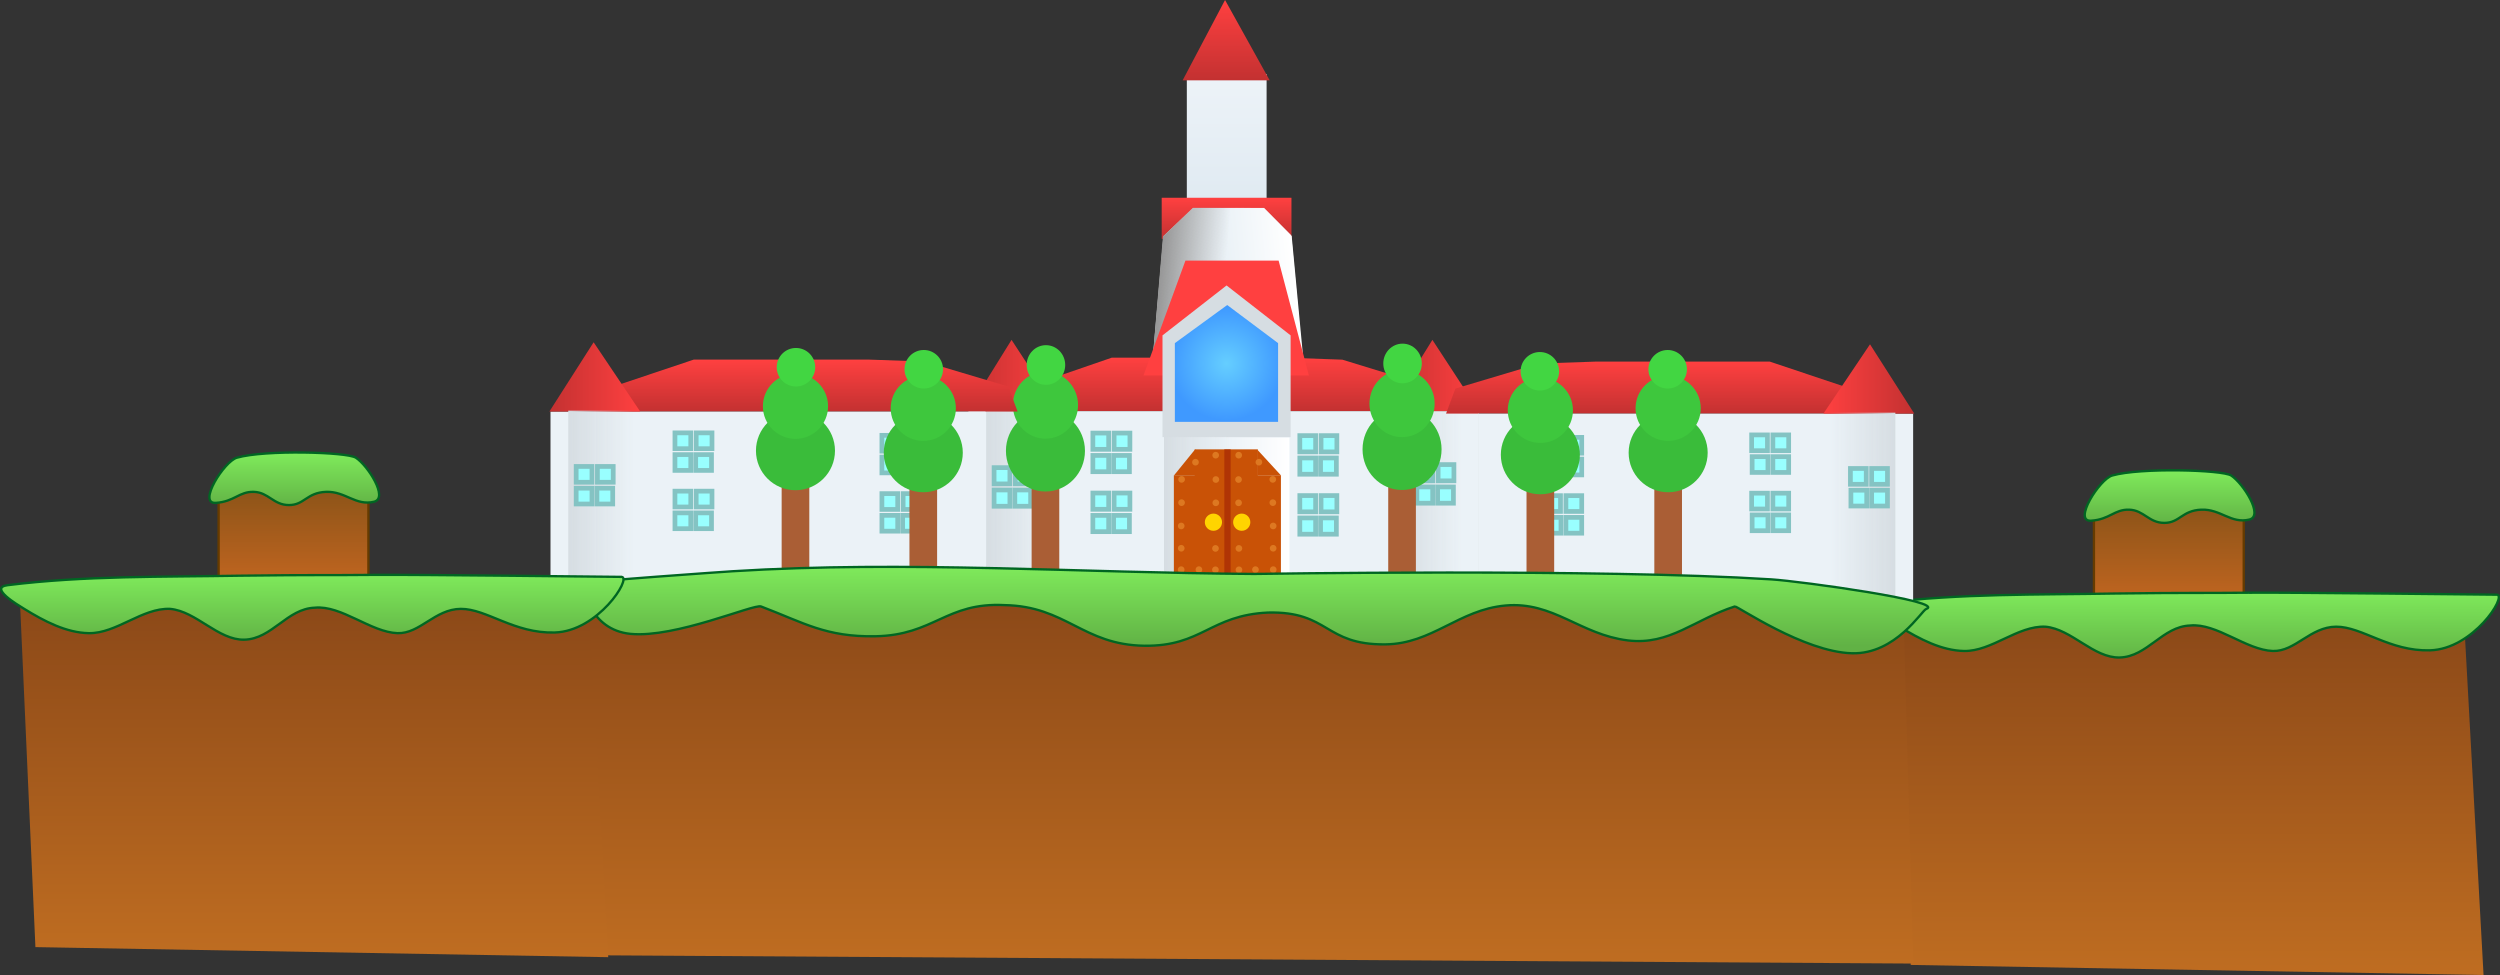 <svg version="1.1" xmlns="http://www.w3.org/2000/svg" xmlns:xlink="http://www.w3.org/1999/xlink" width="1058.68" height="412.888" viewBox="0,0,1058.68,412.888"><rect x="0" y="0" width="1058.68" height="412.888" fill="#333333" stroke="none"/><defs><linearGradient x1="639.048" y1="254.725" x2="639.048" y2="293.46" gradientUnits="userSpaceOnUse" id="color-1"><stop offset="0" stop-color="#8d5418"/><stop offset="1" stop-color="#c06520"/></linearGradient><linearGradient x1="640.028" y1="239.046" x2="640.028" y2="261.927" gradientUnits="userSpaceOnUse" id="color-2"><stop offset="0" stop-color="#7fea5b"/><stop offset="1" stop-color="#61b245"/></linearGradient><linearGradient x1="647.813" y1="303.872" x2="647.813" y2="452.375" gradientUnits="userSpaceOnUse" id="color-3"><stop offset="0" stop-color="#8c4918"/><stop offset="1" stop-color="#bf6d21"/></linearGradient><linearGradient x1="617.605" y1="290.204" x2="617.605" y2="319.432" gradientUnits="userSpaceOnUse" id="color-4"><stop offset="0" stop-color="#7fea5b"/><stop offset="1" stop-color="#61b245"/></linearGradient><linearGradient x1="223.195" y1="70.892" x2="223.195" y2="197.795" gradientUnits="userSpaceOnUse" id="color-5"><stop offset="0" stop-color="#edf3f8"/><stop offset="1" stop-color="#cedee9"/></linearGradient><linearGradient x1="240.032" y1="123.233" x2="240.032" y2="140.634" gradientUnits="userSpaceOnUse" id="color-6"><stop offset="0" stop-color="#ff4040"/><stop offset="1" stop-color="#c33131"/></linearGradient><linearGradient x1="269.172" y1="157.712" x2="241.702" y2="160.588" gradientUnits="userSpaceOnUse" id="color-7"><stop offset="0" stop-color="#ffffff"/><stop offset="1" stop-color="#ffffff" stop-opacity="0"/></linearGradient><linearGradient x1="211.568" y1="157.558" x2="239.074" y2="159.991" gradientUnits="userSpaceOnUse" id="color-8"><stop offset="0" stop-color="#979797"/><stop offset="1" stop-color="#979797" stop-opacity="0"/></linearGradient><linearGradient x1="238.732" y1="190.956" x2="238.732" y2="213.601" gradientUnits="userSpaceOnUse" id="color-9"><stop offset="0" stop-color="#ff4040"/><stop offset="1" stop-color="#c33131"/></linearGradient><linearGradient x1="130.221" y1="198.505" x2="168.693" y2="198.505" gradientUnits="userSpaceOnUse" id="color-10"><stop offset="0" stop-color="#c33131"/><stop offset="1" stop-color="#ff4040"/></linearGradient><linearGradient x1="308.445" y1="198.505" x2="346.918" y2="198.505" gradientUnits="userSpaceOnUse" id="color-11"><stop offset="0" stop-color="#c33131"/><stop offset="1" stop-color="#ff4040"/></linearGradient><radialGradient cx="239.983" cy="193.401" r="24.053" gradientUnits="userSpaceOnUse" id="color-12"><stop offset="0" stop-color="#65ceff"/><stop offset="1" stop-color="#3f99ff"/></radialGradient><linearGradient x1="138.227" y1="256.667" x2="165.836" y2="256.667" gradientUnits="userSpaceOnUse" id="color-13"><stop offset="0" stop-color="#d6dde2"/><stop offset="1" stop-color="#d6dde2" stop-opacity="0"/></linearGradient><linearGradient x1="312.248" y1="257.097" x2="339.857" y2="257.097" gradientUnits="userSpaceOnUse" id="color-14"><stop offset="0" stop-color="#d6dde2"/><stop offset="1" stop-color="#d6dde2" stop-opacity="0"/></linearGradient><linearGradient x1="213.525" y1="267.857" x2="241.134" y2="267.857" gradientUnits="userSpaceOnUse" id="color-15"><stop offset="0" stop-color="#d6dde2"/><stop offset="1" stop-color="#d6dde2" stop-opacity="0"/></linearGradient><linearGradient x1="266.651" y1="268.287" x2="239.042" y2="268.287" gradientUnits="userSpaceOnUse" id="color-16"><stop offset="0" stop-color="#ffffff"/><stop offset="1" stop-color="#ffffff" stop-opacity="0"/></linearGradient><linearGradient x1="61.758" y1="191.764" x2="61.758" y2="213.774" gradientUnits="userSpaceOnUse" id="color-17"><stop offset="0" stop-color="#ff4040"/><stop offset="1" stop-color="#c33131"/></linearGradient><linearGradient x1="-46.754" y1="199.101" x2="-8.282" y2="199.101" gradientUnits="userSpaceOnUse" id="color-18"><stop offset="0" stop-color="#c33131"/><stop offset="1" stop-color="#ff4040"/></linearGradient><linearGradient x1="-38.747" y1="255.633" x2="-11.138" y2="255.633" gradientUnits="userSpaceOnUse" id="color-19"><stop offset="0" stop-color="#d6dde2"/><stop offset="1" stop-color="#d6dde2" stop-opacity="0"/></linearGradient><linearGradient x1="422.737" y1="192.623" x2="422.737" y2="214.633" gradientUnits="userSpaceOnUse" id="color-20"><stop offset="0" stop-color="#ff4040"/><stop offset="1" stop-color="#c33131"/></linearGradient><linearGradient x1="531.248" y1="199.96" x2="492.776" y2="199.96" gradientUnits="userSpaceOnUse" id="color-21"><stop offset="0" stop-color="#c33131"/><stop offset="1" stop-color="#ff4040"/></linearGradient><linearGradient x1="523.242" y1="256.492" x2="495.633" y2="256.492" gradientUnits="userSpaceOnUse" id="color-22"><stop offset="0" stop-color="#d6dde2"/><stop offset="1" stop-color="#d6dde2" stop-opacity="0"/></linearGradient><linearGradient x1="239.849" y1="39.487" x2="239.849" y2="73.499" gradientUnits="userSpaceOnUse" id="color-23"><stop offset="0" stop-color="#ff4040"/><stop offset="1" stop-color="#c33131"/></linearGradient><linearGradient x1="250.346" y1="295.161" x2="250.346" y2="447.528" gradientUnits="userSpaceOnUse" id="color-24"><stop offset="0" stop-color="#8c4918"/><stop offset="1" stop-color="#bf6d21"/></linearGradient><linearGradient x1="250.411" y1="279.535" x2="250.411" y2="312.949" gradientUnits="userSpaceOnUse" id="color-25"><stop offset="0" stop-color="#7fea5b"/><stop offset="1" stop-color="#61b245"/></linearGradient><linearGradient x1="-155.098" y1="247.177" x2="-155.098" y2="285.912" gradientUnits="userSpaceOnUse" id="color-26"><stop offset="0" stop-color="#8d5418"/><stop offset="1" stop-color="#c06520"/></linearGradient><linearGradient x1="-154.118" y1="231.498" x2="-154.118" y2="254.378" gradientUnits="userSpaceOnUse" id="color-27"><stop offset="0" stop-color="#7fea5b"/><stop offset="1" stop-color="#61b245"/></linearGradient><linearGradient x1="-146.333" y1="296.324" x2="-146.333" y2="444.827" gradientUnits="userSpaceOnUse" id="color-28"><stop offset="0" stop-color="#8c4918"/><stop offset="1" stop-color="#bf6d21"/></linearGradient><linearGradient x1="-176.541" y1="282.656" x2="-176.541" y2="311.884" gradientUnits="userSpaceOnUse" id="color-29"><stop offset="0" stop-color="#7fea5b"/><stop offset="1" stop-color="#61b245"/></linearGradient></defs><g transform="translate(279.392,-39.487)"><g data-paper-data="{&quot;isPaintingLayer&quot;:true}" fill-rule="nonzero" stroke-linejoin="miter" stroke-miterlimit="10" stroke-dasharray="" stroke-dashoffset="0" style="mix-blend-mode: normal"><g><path d="M607.331,254.725h63.434v38.735h-63.434z" fill="url(#color-1)" stroke="#663b00" stroke-width="1" stroke-linecap="butt"/><path d="M615.071,240.857c11.958,-3.412 46.618,-2.405 50.369,0c4.993,3.217 13.99,17.126 7.714,18.65c-7.791,1.892 -12.117,-4.506 -20.341,-4.184c-8.224,0.322 -9.116,5.595 -15.695,5.595c-6.579,0 -8.619,-5.407 -14.879,-5.595c-6.259,-0.189 -8.202,4.156 -16.1,4.663c-7.898,0.506 3.56,-17.583 8.932,-19.128z" fill="url(#color-2)" stroke="#006622" stroke-width="1" stroke-linecap="round"/><path d="M523.303,303.872h240.862l8.159,148.503l-242.568,-4.265z" fill="url(#color-3)" stroke="#763e13" stroke-width="0" stroke-linecap="butt"/><path d="M674.134,290.478c14.716,-0.143 103.903,0.849 103.903,0.849c4.242,0.513 -10.063,23.014 -28.373,23.556c-17.128,0.508 -28.794,-10.055 -39.757,-10.008c-10.963,0.047 -17.344,10.604 -26.812,10.287c-11.266,-0.382 -23.813,-11.905 -34.996,-10.789c-11.798,0.372 -18.109,13.253 -29.883,13.548c-11.038,0.275 -20.364,-12.078 -31.454,-13.047c-11.739,-0.509 -22.721,10.499 -34.429,10.287c-9.472,-0.173 -18.82,-5.04 -27.314,-10.287c-2.829,-1.754 -15.204,-9.019 -6.99,-10.036c32.858,-4.069 65.318,-3.421 98.245,-4.014c33.281,-0.409 35.273,-0.129 57.861,-0.348z" data-paper-data="{&quot;index&quot;:null}" fill="url(#color-4)" stroke="#006622" stroke-width="1" stroke-linecap="round"/></g><path d="M36.371,296.36l-0.29,-0.258" fill="none" stroke="#cccccc" stroke-width="2" stroke-linecap="round"/><path d="M153.533,276.601l-0.29,-0.258" fill="none" stroke="#cccccc" stroke-width="2" stroke-linecap="round"/><path d="M221.312,246.532l-0.29,-0.258" fill="none" stroke="#cccccc" stroke-width="2" stroke-linecap="round"/><path d="M294.611,279.779l0.29,0.258" fill="none" stroke="#cccccc" stroke-width="2" stroke-linecap="round"/><path d="M368.491,261.996l-0.29,-0.258" fill="none" stroke="#cccccc" stroke-width="2" stroke-linecap="round"/><path d="M432.398,268.869l-0.29,-0.258" fill="none" stroke="#cccccc" stroke-width="2" stroke-linecap="round"/><path d="M157.115,236.825l0.29,0.258" fill="none" stroke="#cccccc" stroke-width="2" stroke-linecap="round"/><path d="M359.486,226.515l0.29,0.258" fill="none" stroke="#cccccc" stroke-width="2" stroke-linecap="round"/><path d="M223.195,70.892h33.78v126.903h-33.78z" fill="url(#color-5)" stroke="none" stroke-width="1.111" stroke-linecap="butt"/><path d="M212.556,123.233h54.951v17.401h-54.951z" fill="url(#color-6)" stroke="none" stroke-width="1.063" stroke-linecap="butt"/><g data-paper-data="{&quot;origRot&quot;:0}" stroke="none"><path d="M272.074,189.965l-63.129,-0.787l4.332,-49.666l12.513,-11.981l30.11,0.007l11.503,11.593z" data-paper-data="{&quot;origPos&quot;:null}" fill="#ebf2f7" stroke-width="2.163" stroke-linecap="round"/><path d="M245.951,203.832l-7.505,-76.399l17.398,0.181l11.756,11.872l5.821,61.47z" data-paper-data="{&quot;origPos&quot;:null,&quot;index&quot;:null,&quot;origRot&quot;:0}" fill="url(#color-7)" stroke-width="0" stroke-linecap="butt"/><path d="M207.919,200.866l5.157,-61.21l12.665,-12.134l16.1,-0.196l-6.416,75.972z" data-paper-data="{&quot;origPos&quot;:null,&quot;origRot&quot;:0}" fill="url(#color-8)" stroke-width="0" stroke-linecap="butt"/></g><path d="M154.882,203.537l36.499,-12.58h24.662h49.323l23.675,0.839l35.513,10.903l3.946,10.903h-179.537z" fill="url(#color-9)" stroke="none" stroke-width="2.163" stroke-linecap="round"/><path d="M130.701,213.601h216.036v90.578h-216.036z" fill="#ebf2f7" stroke="none" stroke-width="9.464" stroke-linecap="butt"/><path d="M130.221,213.601l18.743,-30.193l19.729,30.193z" fill="url(#color-10)" stroke="none" stroke-width="2.163" stroke-linecap="round"/><path d="M308.445,213.601l18.743,-30.193l19.729,30.193z" fill="url(#color-11)" stroke="none" stroke-width="2.163" stroke-linecap="round"/><path d="M222.607,149.839h39.459l12.824,48.644h-70.039z" fill="#ff4040" stroke="none" stroke-width="2.163" stroke-linecap="round"/><path d="M212.893,181.511l27.128,-21.143l27.128,21.143v43.1h-54.256z" fill="#d6dde2" stroke="none" stroke-width="2.654" stroke-linecap="round"/><path d="M218.126,184.794l22.171,-16.139l21.543,16.139v33.354h-43.714z" fill="url(#color-12)" stroke="none" stroke-width="1" stroke-linecap="round"/><path d="M138.227,300.135v-86.936h27.609v86.936z" fill="url(#color-13)" stroke="none" stroke-width="0" stroke-linecap="butt"/><path d="M312.248,300.565v-86.936h27.609v86.936z" fill="url(#color-14)" stroke="none" stroke-width="0" stroke-linecap="butt"/><path d="M213.525,311.325v-86.936h27.609v86.936z" fill="url(#color-15)" stroke="none" stroke-width="0" stroke-linecap="butt"/><path d="M239.042,311.755v-86.936h27.609v86.936z" data-paper-data="{&quot;index&quot;:null}" fill="url(#color-16)" stroke="none" stroke-width="0" stroke-linecap="butt"/><g fill="#99ffff" stroke="#84c3c3" stroke-width="2" stroke-linecap="butt"><path d="M141.574,237.515h6.693v6.886h-6.693z"/><path d="M150.568,237.515h6.693v6.886h-6.693z"/><path d="M150.358,246.983h6.693v6.886h-6.693z"/><path d="M141.574,246.983h6.693v6.886h-6.693z"/></g><g fill="#99ffff" stroke="#84c3c3" stroke-width="2" stroke-linecap="butt"><path d="M320.614,236.224h6.693v6.886h-6.693z"/><path d="M329.608,236.224h6.693v6.886h-6.693z"/><path d="M329.399,245.692h6.693v6.886h-6.693z"/><path d="M320.614,245.692h6.693v6.886h-6.693z"/></g><g stroke="none" stroke-linecap="butt"><path d="M308.483,227.575h11.713v81.772h-11.713z" data-paper-data="{&quot;origPos&quot;:null}" fill="#aa5e35" stroke-width="2.072"/><path d="M314.339,212.553c4.617,0 8.8,1.929 11.829,5.045c3.029,3.116 4.904,7.42 4.904,12.17c0,4.75 -1.875,9.053 -4.904,12.17c-3.029,3.116 -7.212,5.045 -11.829,5.045c-4.617,0 -8.8,-1.929 -11.829,-5.045c-3.029,-3.116 -4.904,-7.42 -4.904,-12.17c0,-4.75 1.875,-9.053 4.904,-12.17c3.029,-3.116 7.212,-5.045 11.829,-5.045z" data-paper-data="{&quot;origPos&quot;:null}" fill="#3abc3a" stroke-width="1"/><path d="M314.339,196.199c3.808,0 7.259,1.592 9.759,4.163c2.499,2.571 4.046,6.122 4.046,10.04c0,3.918 -1.547,7.469 -4.046,10.04c-2.499,2.571 -5.95,4.163 -9.759,4.163c-3.808,0 -7.259,-1.592 -9.759,-4.163c-2.499,-2.571 -4.046,-6.122 -4.046,-10.04c0,-3.918 1.547,-7.469 4.046,-10.04c2.499,-2.571 5.95,-4.163 9.759,-4.163z" data-paper-data="{&quot;origPos&quot;:null}" fill="#3ec73d" stroke-width="1"/><path d="M314.549,185.009c2.251,0 4.29,0.94 5.767,2.46c1.477,1.519 2.391,3.617 2.391,5.933c0,2.315 -0.914,4.413 -2.391,5.933c-1.477,1.519 -3.516,2.46 -5.767,2.46c-2.251,0 -4.29,-0.94 -5.767,-2.46c-1.477,-1.519 -2.391,-3.617 -2.391,-5.933c0,-2.315 0.914,-4.413 2.391,-5.933c1.477,-1.519 3.516,-2.46 5.767,-2.46z" data-paper-data="{&quot;origPos&quot;:null}" fill="#42d642" stroke-width="1"/></g><g stroke="none" stroke-linecap="butt"><path d="M157.47,227.842h11.713v83.493h-11.713z" data-paper-data="{&quot;origPos&quot;:null}" fill="#aa5e35" stroke-width="2.11"/><path d="M163.326,213.199c4.617,0 8.8,1.929 11.829,5.045c3.029,3.116 4.904,7.42 4.904,12.17c0,4.75 -1.875,9.053 -4.904,12.17c-3.029,3.116 -7.212,5.045 -11.829,5.045c-4.617,0 -8.8,-1.929 -11.829,-5.045c-3.029,-3.116 -4.904,-7.42 -4.904,-12.17c0,-4.75 1.875,-9.053 4.904,-12.17c3.029,-3.116 7.212,-5.045 11.829,-5.045z" data-paper-data="{&quot;origPos&quot;:null}" fill="#3abc3a" stroke-width="1"/><path d="M163.326,196.844c3.808,0 7.259,1.592 9.759,4.163c2.499,2.571 4.046,6.122 4.046,10.04c0,3.918 -1.547,7.469 -4.046,10.04c-2.499,2.571 -5.95,4.163 -9.759,4.163c-3.808,0 -7.259,-1.592 -9.759,-4.163c-2.499,-2.571 -4.046,-6.122 -4.046,-10.04c0,-3.918 1.547,-7.469 4.046,-10.04c2.499,-2.571 5.95,-4.163 9.759,-4.163z" data-paper-data="{&quot;origPos&quot;:null}" fill="#3ec73d" stroke-width="1"/><path d="M163.536,185.655c2.251,0 4.29,0.94 5.767,2.46c1.477,1.519 2.391,3.617 2.391,5.933c0,2.315 -0.914,4.413 -2.391,5.933c-1.477,1.519 -3.516,2.46 -5.767,2.46c-2.251,0 -4.29,-0.94 -5.766,-2.46c-1.477,-1.519 -2.391,-3.617 -2.391,-5.933c0,-2.315 0.914,-4.413 2.391,-5.933c1.477,-1.519 3.516,-2.46 5.766,-2.46z" data-paper-data="{&quot;origPos&quot;:null}" fill="#42d642" stroke-width="1"/></g><g fill="#99ffff" stroke="#84c3c3" stroke-width="2" stroke-linecap="butt"><path d="M183.406,248.275h6.693v6.886h-6.693z"/><path d="M192.4,248.275h6.693v6.886h-6.693z"/><path d="M192.19,257.743h6.693v6.886h-6.693z"/><path d="M183.406,257.743h6.693v6.886h-6.693z"/></g><g fill="#99ffff" stroke="#84c3c3" stroke-width="2" stroke-linecap="butt"><path d="M271.043,249.35h6.693v6.886h-6.693z"/><path d="M280.037,249.35h6.693v6.886h-6.693z"/><path d="M279.828,258.819h6.693v6.886h-6.693z"/><path d="M271.043,258.819h6.693v6.886h-6.693z"/></g><g fill="#99ffff" stroke="#84c3c3" stroke-width="2" stroke-linecap="butt"><path d="M183.406,222.882h6.693v6.886h-6.693z"/><path d="M192.4,222.882h6.693v6.886h-6.693z"/><path d="M192.19,232.351h6.693v6.886h-6.693z"/><path d="M183.406,232.351h6.693v6.886h-6.693z"/></g><g fill="#99ffff" stroke="#84c3c3" stroke-width="2" stroke-linecap="butt"><path d="M271.043,223.958h6.693v6.886h-6.693z"/><path d="M280.037,223.958h6.693v6.886h-6.693z"/><path d="M279.828,233.426h6.693v6.886h-6.693z"/><path d="M271.043,233.426h6.693v6.886h-6.693z"/></g><path d="M-22.092,203.992l36.499,-12.228h24.662h49.323l23.675,0.815l35.513,10.597l3.946,10.597h-179.537z" fill="url(#color-17)" stroke="none" stroke-width="2.163" stroke-linecap="round"/><path d="M-46.273,213.774h184.25v88.04h-184.25z" fill="#ebf2f7" stroke="none" stroke-width="9.464" stroke-linecap="butt"/><path d="M-46.754,213.774l18.743,-29.347l19.729,29.347z" fill="url(#color-18)" stroke="none" stroke-width="2.163" stroke-linecap="round"/><path d="M-38.747,297.883v-84.5h27.609v84.5z" fill="url(#color-19)" stroke="none" stroke-width="0" stroke-linecap="butt"/><g fill="#99ffff" stroke="#84c3c3" stroke-width="2" stroke-linecap="butt"><path d="M-35.401,237.018h6.693v6.693h-6.693z"/><path d="M-26.407,237.018h6.693v6.693h-6.693z"/><path d="M-26.616,246.221h6.693v6.693h-6.693z"/><path d="M-35.401,246.221h6.693v6.693h-6.693z"/></g><g stroke="none" stroke-linecap="butt"><path d="M51.612,228.216h11.713v79.48h-11.713z" data-paper-data="{&quot;origPos&quot;:null}" fill="#aa5e35" stroke-width="2.072"/><path d="M57.469,213.615c4.617,0 8.8,1.875 11.829,4.904c3.029,3.029 4.904,7.212 4.904,11.829c0,4.617 -1.875,8.8 -4.904,11.829c-3.029,3.029 -7.212,4.904 -11.829,4.904c-4.617,0 -8.8,-1.875 -11.829,-4.904c-3.029,-3.029 -4.904,-7.212 -4.904,-11.829c0,-4.617 1.875,-8.8 4.904,-11.829c3.029,-3.029 7.212,-4.904 11.829,-4.904z" data-paper-data="{&quot;origPos&quot;:null}" fill="#3abc3a" stroke-width="1"/><path d="M57.469,197.719c3.808,0 7.259,1.547 9.759,4.046c2.499,2.499 4.046,5.95 4.046,9.759c0,3.808 -1.547,7.259 -4.046,9.759c-2.499,2.499 -5.95,4.046 -9.759,4.046c-3.808,0 -7.259,-1.547 -9.759,-4.046c-2.499,-2.499 -4.046,-5.95 -4.046,-9.759c0,-3.808 1.547,-7.259 4.046,-9.759c2.499,-2.499 5.95,-4.046 9.759,-4.046z" data-paper-data="{&quot;origPos&quot;:null}" fill="#3ec73d" stroke-width="1"/><path d="M57.678,186.842c2.251,0 4.29,0.914 5.767,2.391c1.477,1.477 2.391,3.516 2.391,5.766c0,2.251 -0.914,4.29 -2.391,5.767c-1.477,1.477 -3.516,2.391 -5.767,2.391c-2.251,0 -4.29,-0.914 -5.767,-2.391c-1.477,-1.477 -2.391,-3.516 -2.391,-5.767c0,-2.251 0.914,-4.29 2.391,-5.766c1.477,-1.477 3.516,-2.391 5.767,-2.391z" data-paper-data="{&quot;origPos&quot;:null}" fill="#42d642" stroke-width="1"/></g><g fill="#99ffff" stroke="#84c3c3" stroke-width="2" stroke-linecap="butt"><path d="M6.431,247.476h6.693v6.693h-6.693z"/><path d="M15.425,247.476h6.693v6.693h-6.693z"/><path d="M15.216,256.679h6.693v6.693h-6.693z"/><path d="M6.431,256.679h6.693v6.693h-6.693z"/></g><g fill="#99ffff" stroke="#84c3c3" stroke-width="2" stroke-linecap="butt"><path d="M94.069,248.522h6.693v6.693h-6.693z"/><path d="M103.063,248.522h6.693v6.693h-6.693z"/><path d="M102.854,257.725h6.693v6.693h-6.693z"/><path d="M94.069,257.725h6.693v6.693h-6.693z"/></g><g fill="#99ffff" stroke="#84c3c3" stroke-width="2" stroke-linecap="butt"><path d="M6.431,222.795h6.693v6.693h-6.693z"/><path d="M15.425,222.795h6.693v6.693h-6.693z"/><path d="M15.216,231.998h6.693v6.693h-6.693z"/><path d="M6.431,231.998h6.693v6.693h-6.693z"/></g><g fill="#99ffff" stroke="#84c3c3" stroke-width="2" stroke-linecap="butt"><path d="M94.069,223.841h6.693v6.693h-6.693z"/><path d="M103.063,223.841h6.693v6.693h-6.693z"/><path d="M102.854,233.044h6.693v6.693h-6.693z"/><path d="M94.069,233.044h6.693v6.693h-6.693z"/></g><g stroke="none" stroke-linecap="butt"><path d="M105.735,229.075h11.713v79.48h-11.713z" data-paper-data="{&quot;origPos&quot;:null}" fill="#aa5e35" stroke-width="2.072"/><path d="M111.592,214.474c4.617,0 8.8,1.875 11.829,4.904c3.029,3.029 4.904,7.212 4.904,11.829c0,4.617 -1.875,8.8 -4.904,11.829c-3.029,3.029 -7.212,4.904 -11.829,4.904c-4.617,0 -8.8,-1.875 -11.829,-4.904c-3.029,-3.029 -4.904,-7.212 -4.904,-11.829c0,-4.617 1.875,-8.8 4.904,-11.829c3.029,-3.029 7.212,-4.904 11.829,-4.904z" data-paper-data="{&quot;origPos&quot;:null}" fill="#3abc3a" stroke-width="1"/><path d="M111.592,198.578c3.808,0 7.259,1.547 9.759,4.046c2.499,2.499 4.046,5.95 4.046,9.759c0,3.808 -1.547,7.259 -4.046,9.759c-2.499,2.499 -5.95,4.046 -9.759,4.046c-3.808,0 -7.259,-1.547 -9.759,-4.046c-2.499,-2.499 -4.046,-5.95 -4.046,-9.759c0,-3.808 1.547,-7.259 4.046,-9.759c2.499,-2.499 5.95,-4.046 9.759,-4.046z" data-paper-data="{&quot;origPos&quot;:null}" fill="#3ec73d" stroke-width="1"/><path d="M111.801,187.701c2.251,0 4.29,0.914 5.767,2.391c1.477,1.477 2.391,3.516 2.391,5.766c0,2.251 -0.914,4.29 -2.391,5.767c-1.477,1.477 -3.516,2.391 -5.767,2.391c-2.251,0 -4.29,-0.914 -5.767,-2.391c-1.477,-1.477 -2.391,-3.516 -2.391,-5.767c0,-2.251 0.914,-4.29 2.391,-5.766c1.477,-1.477 3.516,-2.391 5.767,-2.391z" data-paper-data="{&quot;origPos&quot;:null}" fill="#42d642" stroke-width="1"/></g><path d="M512.505,214.633h-179.537l3.946,-10.597l35.513,-10.597l23.675,-0.815h49.323h24.662l36.499,12.228z" fill="url(#color-20)" stroke="none" stroke-width="2.163" stroke-linecap="round"/><path d="M530.768,302.673h-184.25v-88.04h184.25z" fill="#ebf2f7" stroke="none" stroke-width="9.464" stroke-linecap="butt"/><path d="M492.776,214.633l19.729,-29.347l18.743,29.347z" fill="url(#color-21)" stroke="none" stroke-width="2.163" stroke-linecap="round"/><path d="M495.633,298.743v-84.5h27.609v84.5z" fill="url(#color-22)" stroke="none" stroke-width="0" stroke-linecap="butt"/><g fill="#99ffff" stroke="#84c3c3" stroke-width="2" stroke-linecap="butt"><path d="M519.895,244.57h-6.693v-6.693h6.693z"/><path d="M510.901,244.57h-6.693v-6.693h6.693z"/><path d="M511.11,253.773h-6.693v-6.693h6.693z"/><path d="M519.895,253.773h-6.693v-6.693h6.693z"/></g><g stroke="none" stroke-linecap="butt"><path d="M432.882,308.555h-11.713v-79.48h11.713z" data-paper-data="{&quot;origPos&quot;:null}" fill="#aa5e35" stroke-width="2.072"/><path d="M438.854,219.378c3.029,3.029 4.904,7.212 4.904,11.829c0,4.617 -1.875,8.8 -4.904,11.829c-3.029,3.029 -7.212,4.904 -11.829,4.904c-4.617,0 -8.8,-1.875 -11.829,-4.904c-3.029,-3.029 -4.904,-7.212 -4.904,-11.829c0,-4.617 1.875,-8.8 4.904,-11.829c3.029,-3.029 7.212,-4.904 11.829,-4.904c4.617,0 8.8,1.875 11.829,4.904z" data-paper-data="{&quot;origPos&quot;:null}" fill="#3abc3a" stroke-width="1"/><path d="M436.784,202.624c2.499,2.499 4.046,5.95 4.046,9.759c0,3.808 -1.547,7.259 -4.046,9.759c-2.499,2.499 -5.95,4.046 -9.759,4.046c-3.808,0 -7.259,-1.547 -9.759,-4.046c-2.499,-2.499 -4.046,-5.95 -4.046,-9.759c0,-3.808 1.547,-7.259 4.046,-9.759c2.499,-2.499 5.95,-4.046 9.759,-4.046c3.808,0 7.259,1.547 9.759,4.046z" data-paper-data="{&quot;origPos&quot;:null}" fill="#3ec73d" stroke-width="1"/><path d="M432.583,190.092c1.477,1.477 2.391,3.516 2.391,5.766c0,2.251 -0.914,4.29 -2.391,5.767c-1.477,1.477 -3.516,2.391 -5.767,2.391c-2.251,0 -4.29,-0.914 -5.767,-2.391c-1.477,-1.477 -2.391,-3.516 -2.391,-5.767c0,-2.251 0.914,-4.29 2.391,-5.766c1.477,-1.477 3.516,-2.391 5.767,-2.391c2.251,0 4.29,0.914 5.767,2.391z" data-paper-data="{&quot;origPos&quot;:null}" fill="#42d642" stroke-width="1"/></g><g fill="#99ffff" stroke="#84c3c3" stroke-width="2" stroke-linecap="butt"><path d="M478.063,255.028h-6.693v-6.693h6.693z"/><path d="M469.069,255.028h-6.693v-6.693h6.693z"/><path d="M469.278,264.231h-6.693v-6.693h6.693z"/><path d="M478.063,264.231h-6.693v-6.693h6.693z"/></g><g fill="#99ffff" stroke="#84c3c3" stroke-width="2" stroke-linecap="butt"><path d="M390.425,256.074h-6.693v-6.693h6.693z"/><path d="M381.432,256.074h-6.693v-6.693h6.693z"/><path d="M381.641,265.277h-6.693v-6.693h6.693z"/><path d="M390.425,265.277h-6.693v-6.693h6.693z"/></g><g fill="#99ffff" stroke="#84c3c3" stroke-width="2" stroke-linecap="butt"><path d="M478.063,230.347h-6.693v-6.693h6.693z"/><path d="M469.069,230.347h-6.693v-6.693h6.693z"/><path d="M469.278,239.55h-6.693v-6.693h6.693z"/><path d="M478.063,239.55h-6.693v-6.693h6.693z"/></g><g fill="#99ffff" stroke="#84c3c3" stroke-width="2" stroke-linecap="butt"><path d="M390.425,231.393h-6.693v-6.693h6.693z"/><path d="M381.432,231.393h-6.693v-6.693h6.693z"/><path d="M381.641,240.596h-6.693v-6.693h6.693z"/><path d="M390.425,240.596h-6.693v-6.693h6.693z"/></g><g stroke="none" stroke-linecap="butt"><path d="M378.759,309.415h-11.713v-79.48h11.713z" data-paper-data="{&quot;origPos&quot;:null}" fill="#aa5e35" stroke-width="2.072"/><path d="M384.731,220.237c3.029,3.029 4.904,7.212 4.904,11.829c0,4.617 -1.875,8.8 -4.904,11.829c-3.029,3.029 -7.212,4.904 -11.829,4.904c-4.617,0 -8.8,-1.875 -11.829,-4.904c-3.029,-3.029 -4.904,-7.212 -4.904,-11.829c0,-4.617 1.875,-8.8 4.904,-11.829c3.029,-3.029 7.212,-4.904 11.829,-4.904c4.617,0 8.8,1.875 11.829,4.904z" data-paper-data="{&quot;origPos&quot;:null}" fill="#3abc3a" stroke-width="1"/><path d="M382.661,203.483c2.499,2.499 4.046,5.95 4.046,9.759c0,3.808 -1.547,7.259 -4.046,9.759c-2.499,2.499 -5.95,4.046 -9.759,4.046c-3.808,0 -7.259,-1.547 -9.759,-4.046c-2.499,-2.499 -4.046,-5.95 -4.046,-9.759c0,-3.808 1.547,-7.259 4.046,-9.759c2.499,-2.499 5.95,-4.046 9.759,-4.046c3.808,0 7.259,1.547 9.759,4.046z" data-paper-data="{&quot;origPos&quot;:null}" fill="#3ec73d" stroke-width="1"/><path d="M378.46,190.951c1.477,1.477 2.391,3.516 2.391,5.766c0,2.251 -0.914,4.29 -2.391,5.767c-1.477,1.477 -3.516,2.391 -5.767,2.391c-2.251,0 -4.29,-0.914 -5.767,-2.391c-1.477,-1.477 -2.391,-3.516 -2.391,-5.767c0,-2.251 0.914,-4.29 2.391,-5.766c1.477,-1.477 3.516,-2.391 5.767,-2.391c2.251,0 4.29,0.914 5.767,2.391z" data-paper-data="{&quot;origPos&quot;:null}" fill="#42d642" stroke-width="1"/></g><path d="M221.426,73.499l17.951,-34.012l18.896,34.012z" fill="url(#color-23)" stroke="none" stroke-width="1.063" stroke-linecap="round"/><path d="M226.525,229.778h26.726v12.495h-26.726z" fill="#c95206" stroke="none" stroke-width="1" stroke-linecap="butt"/><path d="M217.705,240.789h45.338v42.424h-45.338z" fill="#c95206" stroke="none" stroke-width="1" stroke-linecap="butt"/><path d="M217.705,240.87l9.068,-11.173v11.173z" fill="#c95206" stroke="none" stroke-width="1" stroke-linecap="round"/><path d="M253.004,229.859l10.12,11.011h-10.12z" fill="#c95206" stroke="none" stroke-width="1" stroke-linecap="round"/><g fill="#dd7821" stroke="none" stroke-width="1" stroke-linecap="butt"><path d="M226.862,233.794c0.391,0 0.745,0.159 1.002,0.415c0.257,0.257 0.415,0.611 0.415,1.002c0,0.391 -0.159,0.745 -0.415,1.002c-0.257,0.257 -0.611,0.415 -1.002,0.415c-0.391,0 -0.745,-0.159 -1.002,-0.415c-0.257,-0.257 -0.415,-0.611 -0.415,-1.002c0,-0.391 0.159,-0.745 0.415,-1.002c0.257,-0.257 0.611,-0.415 1.002,-0.415z" data-paper-data="{&quot;origPos&quot;:null}"/><path d="M235.417,230.83c0.391,0 0.745,0.159 1.002,0.415c0.257,0.257 0.415,0.611 0.415,1.002c0,0.391 -0.159,0.745 -0.415,1.002c-0.257,0.257 -0.611,0.415 -1.002,0.415c-0.391,0 -0.745,-0.159 -1.002,-0.415c-0.257,-0.257 -0.415,-0.611 -0.415,-1.002c0,-0.391 0.159,-0.745 0.415,-1.002c0.257,-0.257 0.611,-0.415 1.002,-0.415z" data-paper-data="{&quot;origPos&quot;:null}"/><g data-paper-data="{&quot;origPos&quot;:null}"><path d="M235.492,241.136c0.391,0 0.745,0.159 1.002,0.415c0.257,0.257 0.415,0.611 0.415,1.002c0,0.391 -0.159,0.745 -0.415,1.002c-0.257,0.257 -0.611,0.415 -1.002,0.415c-0.391,0 -0.745,-0.159 -1.002,-0.415c-0.257,-0.257 -0.415,-0.611 -0.415,-1.002c0,-0.391 0.159,-0.745 0.415,-1.002c0.257,-0.257 0.611,-0.415 1.002,-0.415z" data-paper-data="{&quot;origPos&quot;:null}"/><path d="M235.47,250.995c0.391,0 0.745,0.159 1.002,0.415c0.257,0.257 0.415,0.611 0.415,1.002c0,0.391 -0.159,0.745 -0.415,1.002c-0.257,0.257 -0.611,0.415 -1.002,0.415c-0.391,0 -0.745,-0.159 -1.002,-0.415c-0.257,-0.257 -0.415,-0.611 -0.415,-1.002c0,-0.391 0.159,-0.745 0.415,-1.002c0.257,-0.257 0.611,-0.415 1.002,-0.415z" data-paper-data="{&quot;origPos&quot;:null}"/><path d="M235.323,260.867c0.391,0 0.745,0.159 1.002,0.415c0.257,0.257 0.415,0.611 0.415,1.002c0,0.391 -0.159,0.745 -0.415,1.002c-0.257,0.257 -0.611,0.415 -1.002,0.415c-0.391,0 -0.745,-0.159 -1.002,-0.415c-0.257,-0.257 -0.415,-0.611 -0.415,-1.002c0,-0.391 0.159,-0.745 0.415,-1.002c0.257,-0.257 0.611,-0.415 1.002,-0.415z" data-paper-data="{&quot;origPos&quot;:null}"/><path d="M235.333,270.31c0.391,0 0.745,0.159 1.002,0.415c0.257,0.257 0.415,0.611 0.415,1.002c0,0.391 -0.159,0.745 -0.415,1.002c-0.257,0.257 -0.611,0.415 -1.002,0.415c-0.391,0 -0.745,-0.159 -1.002,-0.415c-0.257,-0.257 -0.415,-0.611 -0.415,-1.002c0,-0.391 0.159,-0.745 0.415,-1.002c0.257,-0.257 0.611,-0.415 1.002,-0.415z" data-paper-data="{&quot;origPos&quot;:null}"/><path d="M235.305,279.359c0.391,0 0.745,0.159 1.002,0.415c0.257,0.257 0.415,0.611 0.415,1.002c0,0.391 -0.159,0.745 -0.415,1.002c-0.257,0.257 -0.611,0.415 -1.002,0.415c-0.391,0 -0.745,-0.159 -1.002,-0.415c-0.257,-0.257 -0.415,-0.611 -0.415,-1.002c0,-0.391 0.159,-0.745 0.415,-1.002c0.257,-0.257 0.611,-0.415 1.002,-0.415z" data-paper-data="{&quot;origPos&quot;:null}"/></g><g data-paper-data="{&quot;origPos&quot;:null}"><path d="M220.985,241.072c0.391,0 0.745,0.159 1.002,0.415c0.257,0.257 0.415,0.611 0.415,1.002c0,0.391 -0.159,0.745 -0.415,1.002c-0.257,0.257 -0.611,0.415 -1.002,0.415c-0.391,0 -0.745,-0.159 -1.002,-0.415c-0.257,-0.257 -0.415,-0.611 -0.415,-1.002c0,-0.391 0.159,-0.745 0.415,-1.002c0.257,-0.257 0.611,-0.415 1.002,-0.415z" data-paper-data="{&quot;origPos&quot;:null}"/><path d="M220.963,250.931c0.391,0 0.745,0.159 1.002,0.415c0.257,0.257 0.415,0.611 0.415,1.002c0,0.391 -0.159,0.745 -0.415,1.002c-0.257,0.257 -0.611,0.415 -1.002,0.415c-0.391,0 -0.745,-0.159 -1.002,-0.415c-0.257,-0.257 -0.415,-0.611 -0.415,-1.002c0,-0.391 0.159,-0.745 0.415,-1.002c0.257,-0.257 0.611,-0.415 1.002,-0.415z" data-paper-data="{&quot;origPos&quot;:null}"/><path d="M220.816,260.803c0.391,0 0.745,0.159 1.002,0.415c0.257,0.257 0.415,0.611 0.415,1.002c0,0.391 -0.159,0.745 -0.415,1.002c-0.257,0.257 -0.611,0.415 -1.002,0.415c-0.391,0 -0.745,-0.159 -1.002,-0.415c-0.257,-0.257 -0.415,-0.611 -0.415,-1.002c0,-0.391 0.159,-0.745 0.415,-1.002c0.257,-0.257 0.611,-0.415 1.002,-0.415z" data-paper-data="{&quot;origPos&quot;:null}"/><path d="M220.826,270.246c0.391,0 0.745,0.159 1.002,0.415c0.257,0.257 0.415,0.611 0.415,1.002c0,0.391 -0.159,0.745 -0.415,1.002c-0.257,0.257 -0.611,0.415 -1.002,0.415c-0.391,0 -0.745,-0.159 -1.002,-0.415c-0.257,-0.257 -0.415,-0.611 -0.415,-1.002c0,-0.391 0.159,-0.745 0.415,-1.002c0.257,-0.257 0.611,-0.415 1.002,-0.415z" data-paper-data="{&quot;origPos&quot;:null}"/><path d="M220.798,279.295c0.391,0 0.745,0.159 1.002,0.415c0.257,0.257 0.415,0.611 0.415,1.002c0,0.391 -0.159,0.745 -0.415,1.002c-0.257,0.257 -0.611,0.415 -1.002,0.415c-0.391,0 -0.745,-0.159 -1.002,-0.415c-0.257,-0.257 -0.415,-0.611 -0.415,-1.002c0,-0.391 0.159,-0.745 0.415,-1.002c0.257,-0.257 0.611,-0.415 1.002,-0.415z" data-paper-data="{&quot;origPos&quot;:null}"/></g><path d="M228.319,279.294c0.391,0 0.745,0.159 1.002,0.415c0.257,0.257 0.415,0.611 0.415,1.002c0,0.391 -0.159,0.745 -0.415,1.002c-0.257,0.257 -0.611,0.415 -1.002,0.415c-0.391,0 -0.745,-0.159 -1.002,-0.415c-0.257,-0.257 -0.415,-0.611 -0.415,-1.002c0,-0.391 0.159,-0.745 0.415,-1.002c0.257,-0.257 0.611,-0.415 1.002,-0.415z" data-paper-data="{&quot;origPos&quot;:null}"/></g><g data-paper-data="{&quot;index&quot;:null}" fill="#dd7821" stroke="none" stroke-width="1" stroke-linecap="butt"><path d="M254.719,234.209c0.257,0.257 0.415,0.611 0.415,1.002c0,0.391 -0.159,0.745 -0.415,1.002c-0.257,0.257 -0.611,0.415 -1.002,0.415c-0.391,0 -0.745,-0.159 -1.002,-0.415c-0.257,-0.257 -0.415,-0.611 -0.415,-1.002c0,-0.391 0.159,-0.745 0.415,-1.002c0.257,-0.257 0.611,-0.415 1.002,-0.415c0.391,0 0.745,0.159 1.002,0.415z" data-paper-data="{&quot;origPos&quot;:null}"/><path d="M246.164,231.246c0.257,0.257 0.415,0.611 0.415,1.002c0,0.391 -0.159,0.745 -0.415,1.002c-0.257,0.257 -0.611,0.415 -1.002,0.415c-0.391,0 -0.745,-0.159 -1.002,-0.415c-0.257,-0.257 -0.415,-0.611 -0.415,-1.002c0,-0.391 0.159,-0.745 0.415,-1.002c0.257,-0.257 0.611,-0.415 1.002,-0.415c0.391,0 0.745,0.159 1.002,0.415z" data-paper-data="{&quot;origPos&quot;:null}"/><g data-paper-data="{&quot;origPos&quot;:null}"><path d="M246.088,241.551c0.257,0.257 0.415,0.611 0.415,1.002c0,0.391 -0.159,0.745 -0.415,1.002c-0.257,0.257 -0.611,0.415 -1.002,0.415c-0.391,0 -0.745,-0.159 -1.002,-0.415c-0.257,-0.257 -0.415,-0.611 -0.415,-1.002c0,-0.391 0.159,-0.745 0.415,-1.002c0.257,-0.257 0.611,-0.415 1.002,-0.415c0.391,0 0.745,0.159 1.002,0.415z" data-paper-data="{&quot;origPos&quot;:null}"/><path d="M246.11,251.41c0.257,0.257 0.415,0.611 0.415,1.002c0,0.391 -0.159,0.745 -0.415,1.002c-0.257,0.257 -0.611,0.415 -1.002,0.415c-0.391,0 -0.745,-0.159 -1.002,-0.415c-0.257,-0.257 -0.415,-0.611 -0.415,-1.002c0,-0.391 0.159,-0.745 0.415,-1.002c0.257,-0.257 0.611,-0.415 1.002,-0.415c0.391,0 0.745,0.159 1.002,0.415z" data-paper-data="{&quot;origPos&quot;:null}"/><path d="M246.257,261.282c0.257,0.257 0.415,0.611 0.415,1.002c0,0.391 -0.159,0.745 -0.415,1.002c-0.257,0.257 -0.611,0.415 -1.002,0.415c-0.391,0 -0.745,-0.159 -1.002,-0.415c-0.257,-0.257 -0.415,-0.611 -0.415,-1.002c0,-0.391 0.159,-0.745 0.415,-1.002c0.257,-0.257 0.611,-0.415 1.002,-0.415c0.391,0 0.745,0.159 1.002,0.415z" data-paper-data="{&quot;origPos&quot;:null}"/><path d="M246.247,270.725c0.257,0.257 0.415,0.611 0.415,1.002c0,0.391 -0.159,0.745 -0.415,1.002c-0.257,0.257 -0.611,0.415 -1.002,0.415c-0.391,0 -0.745,-0.159 -1.002,-0.415c-0.257,-0.257 -0.415,-0.611 -0.415,-1.002c0,-0.391 0.159,-0.745 0.415,-1.002c0.257,-0.257 0.611,-0.415 1.002,-0.415c0.391,0 0.745,0.159 1.002,0.415z" data-paper-data="{&quot;origPos&quot;:null}"/><path d="M246.275,279.774c0.257,0.257 0.415,0.611 0.415,1.002c0,0.391 -0.159,0.745 -0.415,1.002c-0.257,0.257 -0.611,0.415 -1.002,0.415c-0.391,0 -0.745,-0.159 -1.002,-0.415c-0.257,-0.257 -0.415,-0.611 -0.415,-1.002c0,-0.391 0.159,-0.745 0.415,-1.002c0.257,-0.257 0.611,-0.415 1.002,-0.415c0.391,0 0.745,0.159 1.002,0.415z" data-paper-data="{&quot;origPos&quot;:null}"/></g><g data-paper-data="{&quot;origPos&quot;:null}"><path d="M260.595,241.487c0.257,0.257 0.415,0.611 0.415,1.002c0,0.391 -0.159,0.745 -0.415,1.002c-0.257,0.257 -0.611,0.415 -1.002,0.415c-0.391,0 -0.745,-0.159 -1.002,-0.415c-0.257,-0.257 -0.415,-0.611 -0.415,-1.002c0,-0.391 0.159,-0.745 0.415,-1.002c0.257,-0.257 0.611,-0.415 1.002,-0.415c0.391,0 0.745,0.159 1.002,0.415z" data-paper-data="{&quot;origPos&quot;:null}"/><path d="M260.617,251.346c0.257,0.257 0.415,0.611 0.415,1.002c0,0.391 -0.159,0.745 -0.415,1.002c-0.257,0.257 -0.611,0.415 -1.002,0.415c-0.391,0 -0.745,-0.159 -1.002,-0.415c-0.257,-0.257 -0.415,-0.611 -0.415,-1.002c0,-0.391 0.159,-0.745 0.415,-1.002c0.257,-0.257 0.611,-0.415 1.002,-0.415c0.391,0 0.745,0.159 1.002,0.415z" data-paper-data="{&quot;origPos&quot;:null}"/><path d="M260.764,261.218c0.257,0.257 0.415,0.611 0.415,1.002c0,0.391 -0.159,0.745 -0.415,1.002c-0.257,0.257 -0.611,0.415 -1.002,0.415c-0.391,0 -0.745,-0.159 -1.002,-0.415c-0.257,-0.257 -0.415,-0.611 -0.415,-1.002c0,-0.391 0.159,-0.745 0.415,-1.002c0.257,-0.257 0.611,-0.415 1.002,-0.415c0.391,0 0.745,0.159 1.002,0.415z" data-paper-data="{&quot;origPos&quot;:null}"/><path d="M260.754,270.661c0.257,0.257 0.415,0.611 0.415,1.002c0,0.391 -0.159,0.745 -0.415,1.002c-0.257,0.257 -0.611,0.415 -1.002,0.415c-0.391,0 -0.745,-0.159 -1.002,-0.415c-0.257,-0.257 -0.415,-0.611 -0.415,-1.002c0,-0.391 0.159,-0.745 0.415,-1.002c0.257,-0.257 0.611,-0.415 1.002,-0.415c0.391,0 0.745,0.159 1.002,0.415z" data-paper-data="{&quot;origPos&quot;:null}"/><path d="M260.782,279.71c0.257,0.257 0.415,0.611 0.415,1.002c0,0.391 -0.159,0.745 -0.415,1.002c-0.257,0.257 -0.611,0.415 -1.002,0.415c-0.391,0 -0.745,-0.159 -1.002,-0.415c-0.257,-0.257 -0.415,-0.611 -0.415,-1.002c0,-0.391 0.159,-0.745 0.415,-1.002c0.257,-0.257 0.611,-0.415 1.002,-0.415c0.391,0 0.745,0.159 1.002,0.415z" data-paper-data="{&quot;origPos&quot;:null}"/></g><path d="M253.261,279.709c0.257,0.257 0.415,0.611 0.415,1.002c0,0.391 -0.159,0.745 -0.415,1.002c-0.257,0.257 -0.611,0.415 -1.002,0.415c-0.391,0 -0.745,-0.159 -1.002,-0.415c-0.257,-0.257 -0.415,-0.611 -0.415,-1.002c0,-0.391 0.159,-0.745 0.415,-1.002c0.257,-0.257 0.611,-0.415 1.002,-0.415c0.391,0 0.745,0.159 1.002,0.415z" data-paper-data="{&quot;origPos&quot;:null}"/></g><path d="M-30.145,295.161h556.697l4.287,152.368l-555.997,-3.497z" fill="url(#color-24)" stroke="#763e13" stroke-width="0" stroke-linecap="butt"/><path d="M239.079,229.8h2.672v53.435h-2.672z" fill="#b03405" stroke="none" stroke-width="1.149" stroke-linecap="round"/><path d="M230.821,260.624c0,-2.012 1.631,-3.643 3.643,-3.643c2.012,0 3.643,1.631 3.643,3.643c0,2.012 -1.631,3.643 -3.643,3.643c-2.012,0 -3.643,-1.631 -3.643,-3.643z" fill="#ffd400" stroke="none" stroke-width="0" stroke-linecap="butt"/><path d="M242.803,260.624c0,-2.012 1.631,-3.643 3.643,-3.643c2.012,0 3.643,1.631 3.643,3.643c0,2.012 -1.631,3.643 -3.643,3.643c-2.012,0 -3.643,-1.631 -3.643,-3.643z" fill="#ffd400" stroke="none" stroke-width="0" stroke-linecap="butt"/><path d="M470.71,284.835c12.64,0.809 74.55,9.368 65.551,12.564c-1.868,0.663 -12.874,19.216 -31.365,18.731c-20.511,-0.537 -48.648,-20.143 -49.65,-19.822c-17.041,5.44 -27.569,16.567 -45.323,14.377c-20.153,-2.486 -31.546,-16.598 -51.77,-14.78c-19.861,1.786 -31.024,16.271 -50.964,16.46c-25.902,0.242 -23.566,-14.061 -49.537,-13.479c-24.536,1.108 -27.986,14.373 -52.405,14.059c-26.047,-0.337 -33.177,-16.785 -59.278,-17.21c-24.741,-1.276 -29.766,12.757 -54.691,13.194c-20.947,0.363 -30.223,-5.716 -48.401,-12.62c-3.024,-1.15 -36.267,13.466 -55.264,11.606c-17.282,-1.692 -20.7,-19.835 -18.939,-21.477c0.871,-0.812 58.691,-4.826 62.175,-5.044c73.135,-4.574 147.16,0.68 220.789,1.147c0,0 146.376,-2.357 219.07,2.295z" fill="url(#color-25)" stroke="#006622" stroke-width="1" stroke-linecap="round"/><g><path d="M-186.815,247.177h63.434v38.735h-63.434z" fill="url(#color-26)" stroke="#663b00" stroke-width="1" stroke-linecap="butt"/><path d="M-179.076,233.309c11.958,-3.412 46.618,-2.405 50.369,0c4.993,3.217 13.99,17.126 7.714,18.65c-7.791,1.892 -12.117,-4.506 -20.341,-4.184c-8.224,0.322 -9.116,5.595 -15.695,5.595c-6.579,0 -8.619,-5.407 -14.879,-5.595c-6.259,-0.189 -8.202,4.156 -16.1,4.663c-7.898,0.506 3.56,-17.583 8.932,-19.128z" fill="url(#color-27)" stroke="#006622" stroke-width="1" stroke-linecap="round"/><path d="M-270.844,296.324h240.862l8.159,148.503l-242.568,-4.265z" fill="url(#color-28)" stroke="#763e13" stroke-width="0" stroke-linecap="butt"/><path d="M-120.013,282.93c14.716,-0.143 103.903,0.849 103.903,0.849c4.242,0.513 -10.063,23.014 -28.373,23.556c-17.128,0.508 -28.794,-10.055 -39.757,-10.008c-10.963,0.047 -17.344,10.604 -26.812,10.287c-11.266,-0.382 -23.813,-11.905 -34.996,-10.789c-11.798,0.372 -18.109,13.253 -29.883,13.548c-11.038,0.275 -20.364,-12.078 -31.454,-13.047c-11.739,-0.509 -22.721,10.499 -34.429,10.287c-9.472,-0.173 -18.82,-5.04 -27.314,-10.287c-2.829,-1.754 -15.204,-9.019 -6.99,-10.036c32.858,-4.069 65.318,-3.421 98.245,-4.014c33.281,-0.409 35.273,-0.129 57.861,-0.348z" data-paper-data="{&quot;index&quot;:null}" fill="url(#color-29)" stroke="#006622" stroke-width="1" stroke-linecap="round"/></g></g></g></svg>